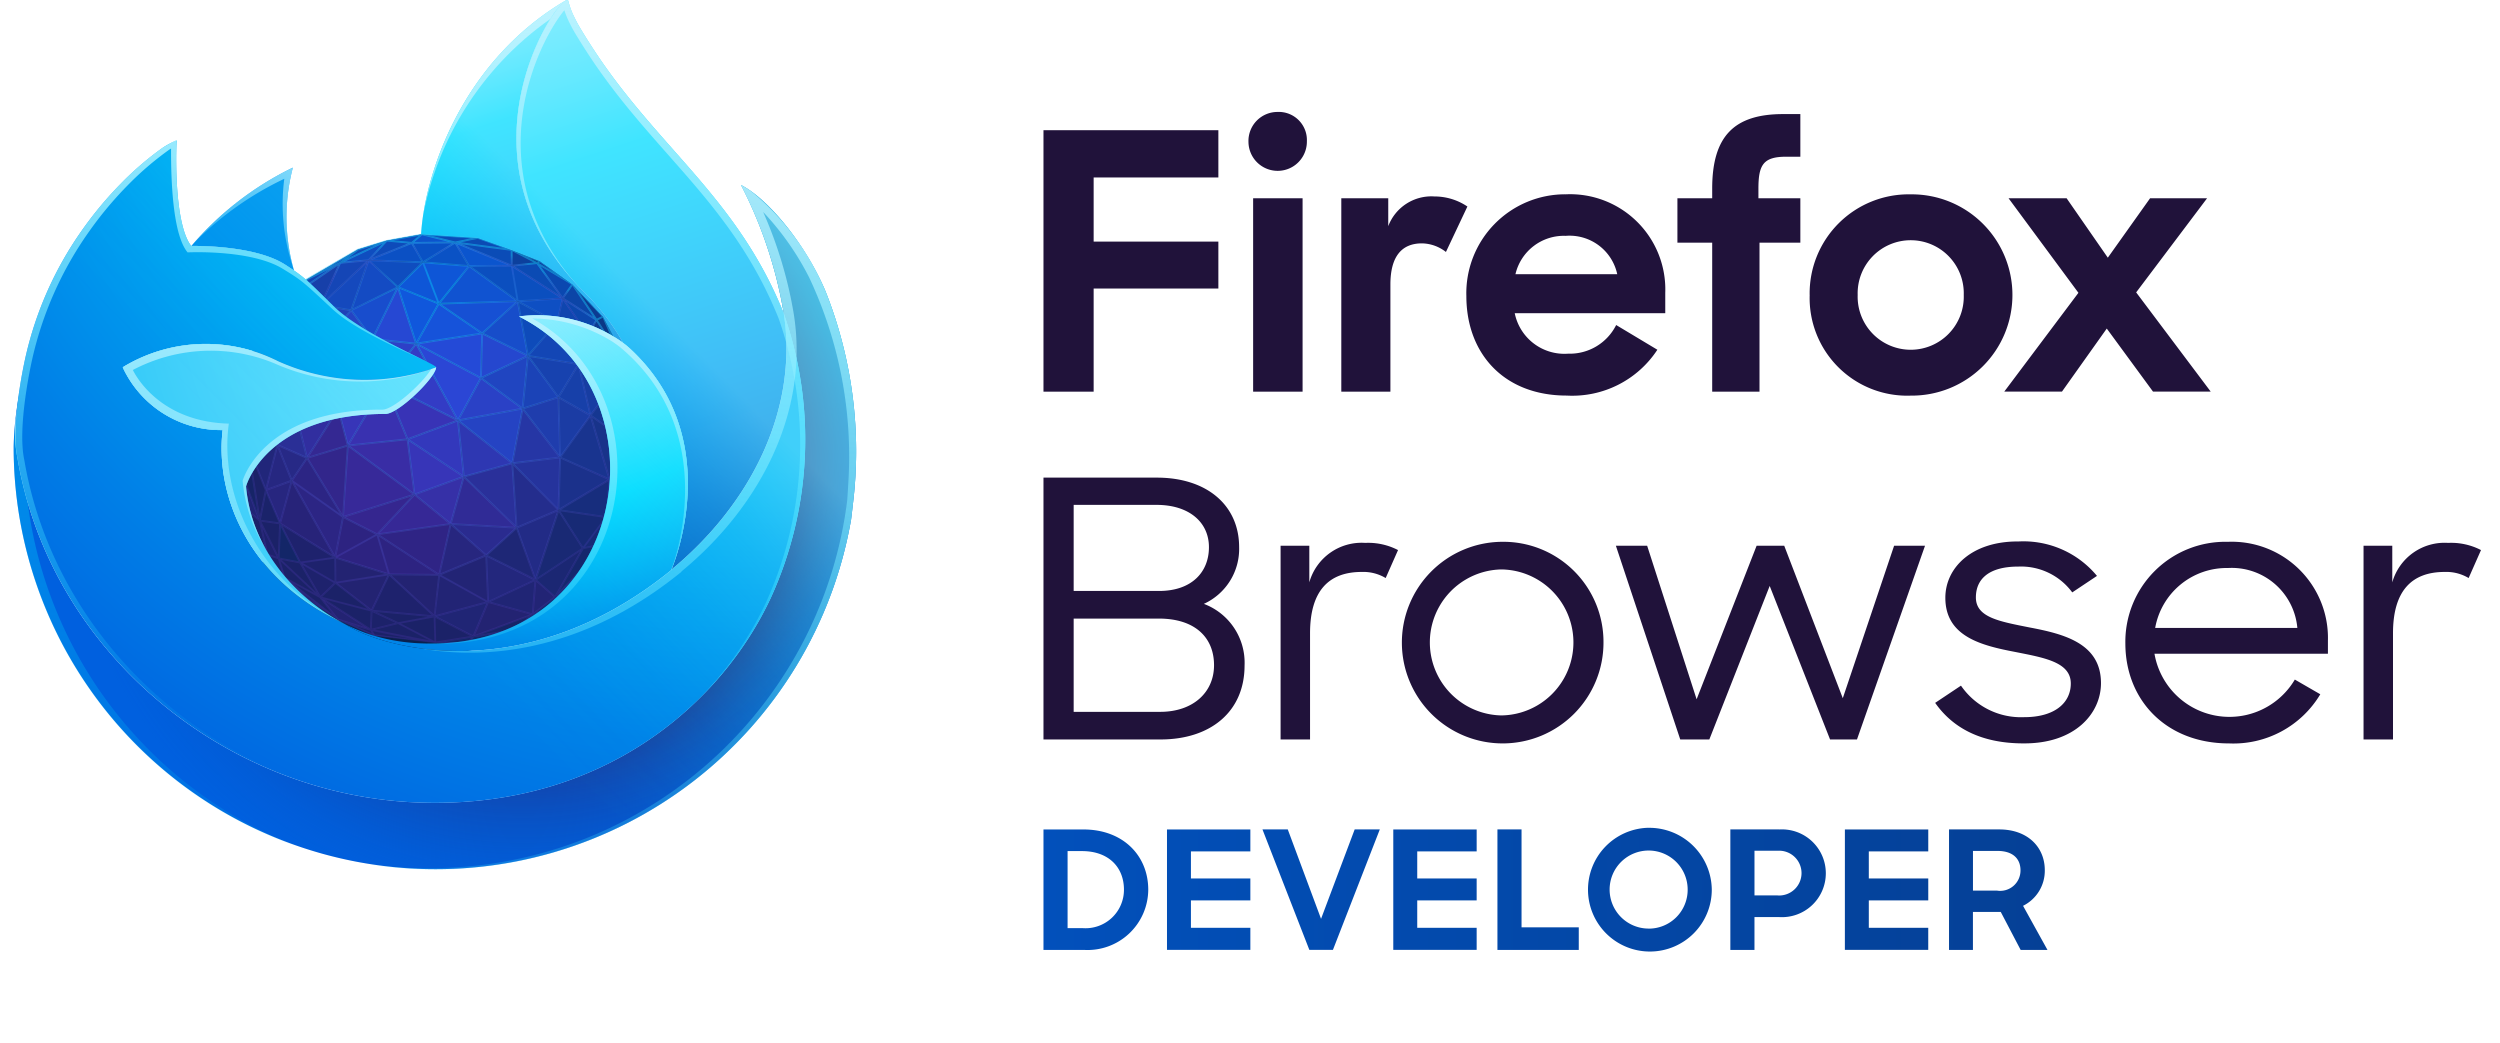 <svg xmlns="http://www.w3.org/2000/svg" xmlns:xlink="http://www.w3.org/1999/xlink" width="230" height="96" viewBox="0 0 230 96"><defs><linearGradient id="g" x1="50.627" y1="-5.344" x2="72.3" y2="59.884" gradientUnits="userSpaceOnUse"><stop offset="0" stop-color="#aaf2ff"/><stop offset=".035" stop-color="#9ef1ff"/><stop offset=".098" stop-color="#7eedff"/><stop offset=".183" stop-color="#4be6ff"/><stop offset=".284" stop-color="#04deff"/><stop offset=".29" stop-color="#0df"/><stop offset=".609" stop-color="#0090ed"/><stop offset=".894" stop-color="#0250bb"/></linearGradient><linearGradient id="h" x1="41.807" y1="-.073" x2="54.786" y2="38.989" gradientUnits="userSpaceOnUse"><stop offset="0" stop-color="#aaf2ff"/><stop offset=".035" stop-color="#9ef1ff"/><stop offset=".098" stop-color="#7eedff"/><stop offset=".183" stop-color="#4be6ff"/><stop offset=".284" stop-color="#04deff"/><stop offset=".29" stop-color="#0df"/><stop offset=".74" stop-color="#0090ed"/><stop offset="1" stop-color="#0250bb"/></linearGradient><linearGradient id="l" x1="70.018" y1="12.052" x2="15.251" y2="66.82" gradientUnits="userSpaceOnUse"><stop offset=".239" stop-color="#80ebff" stop-opacity=".5"/><stop offset=".261" stop-color="#76eaff" stop-opacity=".459"/><stop offset=".359" stop-color="#4ce5ff" stop-opacity=".295"/><stop offset=".455" stop-color="#2be2ff" stop-opacity=".167"/><stop offset=".546" stop-color="#13dfff" stop-opacity=".075"/><stop offset=".631" stop-color="#05deff" stop-opacity=".019"/><stop offset=".704" stop-color="#0df" stop-opacity="0"/></linearGradient><linearGradient id="m" x1="33.227" y1="30.821" x2="25.901" y2="60.844" gradientUnits="userSpaceOnUse"><stop offset="0" stop-color="#bff3ff" stop-opacity=".9"/><stop offset="1" stop-color="#80ebff" stop-opacity=".5"/></linearGradient><linearGradient id="a" x1="62.197" y1="-1.028" x2="57.663" y2="89.327" gradientUnits="userSpaceOnUse"><stop offset="0" stop-color="#bff3ff"/><stop offset="1" stop-color="#0df" stop-opacity="0"/></linearGradient><linearGradient id="n" x1="46.046" y1="-.785" x2="44.589" y2="28.247" gradientUnits="userSpaceOnUse"><stop offset="0" stop-color="#bff3ff"/><stop offset="1" stop-color="#aaf2ff" stop-opacity=".5"/></linearGradient><linearGradient id="o" x1="52.464" y1="28.364" x2="50.275" y2="71.987" xlink:href="#a"/><linearGradient id="p" x1="25.089" y1="27.476" x2="27.618" y2="67.676" gradientUnits="userSpaceOnUse"><stop offset="0" stop-color="#bff3ff" stop-opacity=".8"/><stop offset=".999" stop-color="#80ebff" stop-opacity=".2"/></linearGradient><linearGradient id="q" x1="29.095" y1="13.205" x2="19.986" y2="27.533" gradientUnits="userSpaceOnUse"><stop offset="0" stop-color="#bff3ff" stop-opacity=".8"/><stop offset="1" stop-color="#80ebff" stop-opacity=".2"/></linearGradient><linearGradient id="r" x1="15.405" y1="36.91" x2="12.602" y2="92.778" gradientUnits="userSpaceOnUse"><stop offset="0" stop-color="#0df" stop-opacity=".4"/><stop offset="1" stop-color="#0df" stop-opacity="0"/></linearGradient><linearGradient id="s" x1="20.088" y1="5.528" x2="20.604" y2="71.994" xlink:href="#a"/><linearGradient id="t" x1="58.622" y1="14.993" x2="54.037" y2="106.368" gradientUnits="userSpaceOnUse"><stop offset="0" stop-color="#bff3ff" stop-opacity=".8"/><stop offset="1" stop-color="#0df" stop-opacity="0"/></linearGradient><linearGradient id="u" x1="96" y1="81.852" x2="188.369" y2="81.852" gradientUnits="userSpaceOnUse"><stop offset="0" stop-color="#0250bb"/><stop offset=".123" stop-color="#024eb6"/><stop offset="1" stop-color="#054096"/></linearGradient><radialGradient id="b" cx="-8388.832" cy="-8483.623" fy="-8499.089" r="18.928" gradientTransform="translate(8429 8524)" gradientUnits="userSpaceOnUse"><stop offset="0" stop-color="#0df" stop-opacity=".4"/><stop offset="1" stop-color="#7542e5" stop-opacity=".15"/></radialGradient><radialGradient id="c" cx="-8389.119" cy="-8482.621" r="19.233" gradientTransform="translate(8429 8524)" gradientUnits="userSpaceOnUse"><stop offset=".915" stop-color="#7542e5" stop-opacity="0"/><stop offset=".929" stop-color="#6a51e7" stop-opacity=".037"/><stop offset=".953" stop-color="#4c78ee" stop-opacity=".139"/><stop offset=".984" stop-color="#1db7f9" stop-opacity=".302"/><stop offset="1" stop-color="#0df" stop-opacity=".4"/></radialGradient><radialGradient id="d" cx="-8351.514" cy="-8515.119" r="80.795" gradientTransform="translate(8429.193 8524)" gradientUnits="userSpaceOnUse"><stop offset="0" stop-color="#80ebff"/><stop offset=".082" stop-color="#4de5ff"/><stop offset=".161" stop-color="#23e1ff"/><stop offset=".222" stop-color="#09deff"/><stop offset=".259" stop-color="#0df"/><stop offset=".26" stop-color="#00dcff"/><stop offset=".38" stop-color="#00b3f5"/><stop offset=".473" stop-color="#0099ef"/><stop offset=".53" stop-color="#0090ed"/><stop offset=".86" stop-color="#0060df"/></radialGradient><radialGradient id="e" cx="-8381.038" cy="-8482.088" r="80.795" gradientTransform="translate(8429.193 8524)" gradientUnits="userSpaceOnUse"><stop offset=".3" stop-color="#321c64" stop-opacity=".8"/><stop offset=".371" stop-color="#212f83" stop-opacity=".511"/><stop offset=".475" stop-color="#0a47ac" stop-opacity=".141"/><stop offset=".53" stop-color="#0250bb" stop-opacity="0"/></radialGradient><radialGradient id="f" cx="-8360.303" cy="-8535.979" r="118.079" gradientTransform="translate(8429.193 8524)" gradientUnits="userSpaceOnUse"><stop offset="0" stop-color="#80ebff"/><stop offset=".008" stop-color="#76e7fe"/><stop offset=".035" stop-color="#57d9fb"/><stop offset=".067" stop-color="#3bcdf9"/><stop offset=".103" stop-color="#25c3f7"/><stop offset=".144" stop-color="#14bcf6"/><stop offset=".196" stop-color="#09b7f5"/><stop offset=".268" stop-color="#02b4f4"/><stop offset=".469" stop-color="#00b3f4"/><stop offset=".687" stop-color="#0080e7"/><stop offset=".844" stop-color="#0060df"/><stop offset=".995" stop-color="#592acb"/></radialGradient><radialGradient id="i" cx="-8382.057" cy="-8518.425" r="27.676" gradientTransform="translate(8429.193 8524)" gradientUnits="userSpaceOnUse"><stop offset="0" stop-color="#0df"/><stop offset=".156" stop-color="#00d6fd"/><stop offset=".382" stop-color="#00c3f9"/><stop offset=".648" stop-color="#00a4f2"/><stop offset=".792" stop-color="#0090ed"/></radialGradient><radialGradient id="j" cx="-8363.25" cy="-8503.86" r="80.684" gradientTransform="translate(8429.193 8524)" gradientUnits="userSpaceOnUse"><stop offset=".286" stop-color="#80ebff"/><stop offset="1" stop-color="#00b3f4"/></radialGradient><radialGradient id="k" cx="-8382.71" cy="-8508.175" r="73.718" gradientTransform="translate(8429.193 8524)" gradientUnits="userSpaceOnUse"><stop offset=".181" stop-color="#aaf2ff"/><stop offset=".427" stop-color="#0df"/><stop offset=".448" stop-color="#00d2fc"/><stop offset=".613" stop-color="#0080e7"/><stop offset=".689" stop-color="#0060df"/></radialGradient></defs><path fill="#09204d" d="M22.361 46.629l2.442 6.77 3.669 4.951 8.614 1.644 4.121.35 7.036-1.758 3.031-2.905-28.913-9.052z"/><path fill="#09204d" d="M58.818 36.642l-.863-2.862-2.466-4.654-2.821-2.974-2.995-2.139-2.6-1.02-3.12-1.11-5.137-.327-3.24.584-2.643.813-4.69 2.745-2.931 3.271-2.703 4.39-1.063 3.736-.199 5.669 1.014 3.865 2.236 4.4 1.576 2.125 2.181 2 2.723 1.842 3.358 1.461 5.619.659 2.935.082 4.342-1.223 3.882-2.131 2.497-2.131 1.937-2.31 2.738-5.36.604-3.667-.171-5.734z"/><path fill="#0e56d7" d="M38.91 24.132l-2.301 2.282 3.753 1.522 2.792-3.463-4.244-.341z"/><path fill="#1053d1" d="M40.362 27.936l7.266-.221-4.474-3.242-2.792 3.463z"/><path fill="#0b4fbf" d="M47.088 24.449l-3.934.024 4.474 3.242 4.137-.27-4.677-2.996z"/><path fill="#0b48b0" d="M51.765 27.445l-2.352-3.243 3.255 1.95-.903 1.293z"/><path fill="#0c45a7" d="M54.879 29.431l-3.114-1.986.903-1.293 2.211 3.279z"/><path fill="#0f46af" d="M51.765 27.445l-.521 2.222 2.848 1.139-2.327-3.361z"/><path fill="#0c47ad" d="M51.765 27.445l3.114 1.986-.787 1.375-2.327-3.361z"/><path fill="#0e4fc3" d="M47.628 27.715l4.137-.27-.521 2.222-3.616-1.952z"/><path fill="#174dca" d="M47.628 27.715l-3.269 2.96 4.207 2.06-.938-5.02z"/><path fill="#1650d4" d="M40.362 27.936l7.266-.221-3.269 2.96-3.997-2.739z"/><path fill="#1246b2" d="M51.244 29.667l1.978 3.838.87-2.699-2.848-1.139z"/><path fill="#133ea1" d="M53.222 33.505l.87-2.699 2.073 4.93-2.943-2.231z"/><path fill="#103d98" d="M54.092 30.806l3.159 2.314-1.086 2.616-2.073-4.93z"/><path fill="#0b3785" d="M54.879 29.431l.61-.305 1.762 3.994-2.372-3.689z"/><path fill="#0b3685" d="M57.251 33.12l.704.66-2.466-4.654 1.762 3.994z"/><path d="M57.251 33.12l-2.372-3.689-.787 1.375zm-4.583-6.968l2.211 3.279.61-.3z" fill="#0c3b91"/><path fill="#0b3279" d="M58.659 38.878l-.704-5.098.863 2.862-.17 2.236h.011z"/><path fill="#0f388d" d="M57.251 33.12l1.408 5.758-.704-5.098-.704-.66z"/><path fill="#0d3481" d="M56.165 35.736l2.494 3.142-1.408-5.758-1.086 2.616z"/><path fill="#0b2e71" d="M58.648 38.878l.17-2.236.171 5.734-.33-3.498h-.011z"/><path fill="#0e2f77" d="M58.241 43.41l.748-1.034-.33-3.498-.418 4.532z"/><path fill="#0e2969" d="M58.385 46.043l-.598.288 1.202-3.955-.604 3.667z"/><path fill="#0c2a69" d="M57.787 46.331l1.202-3.955-.748 1.034-.454 2.921z"/><path fill="#123180" d="M58.241 43.41l.418-4.532-1.281 1.511.863 3.021z"/><path fill="#112b70" d="M57.787 46.331l.454-2.921-2.471 4.153 2.017-1.232z"/><path fill="#12378c" d="M56.165 35.736l2.494 3.142-1.281 1.511-1.213-4.653z"/><path fill="#122e7b" d="M58.241 43.41l-.863-3.021-1.303 3.72 2.166-.699z"/><path fill="#11296c" d="M55.647 51.403l2.14-5.072-2.002 3.697-.138 1.375z"/><path fill="#142a72" d="M55.785 50.028l2.002-3.697-2.017 1.232.015 2.465z"/><path d="M57.787 46.331l-2.14 5.069 2.738-5.36zm-4.076 7.382l1.936-2.31.138-1.375zm-2.5 2.131l2.5-2.131-2.64 1.214z" fill="#112768"/><path fill="#1c226a" d="M36.637 57.328l-2.523.618.077-1.762 2.446 1.144z"/><path fill="#182b7a" d="M22.609 33.359l.696-.258-1.759 3.994 1.063-3.736z"/><path fill="#1f308d" d="M21.546 37.095l1.332-.248.427-3.746-1.759 3.994z"/><path fill="#1e2b7f" d="M21.626 41.892l-.08-4.797 1.332-.248-1.252 5.045z"/><path d="M51.244 29.667l-2.678 3.068 4.656.77zm-23.368-3.146l3.418-2.339-3.051 1.518z" fill="#1346b5"/><path fill="#1244ac" d="M28.243 25.698l4.69-2.745-1.639 1.229-3.051 1.516"/><path fill="#0e4ab6" d="M31.294 24.182l4.282-2.042-2.643.813-1.639 1.229z"/><path d="M47.628 27.715l.938 5.02 2.678-3.068zM33.9 23.944l3.99-1.6-2.316-.208z" fill="#0e4bba"/><path fill="#0a4ebc" d="M38.816 21.556l-3.24.584 2.316.208.924-.792z"/><path fill="#0c54cc" d="M41.88 22.309l-3.988.039.924-.792"/><path d="M49.413 24.2l-2.325.247 4.677 3zm-7.533-1.891l5.193.684-3.12-1.11z" fill="#0b4bb4"/><path fill="#0c3889" d="M49.413 24.202l-2.34-1.209 2.6 1.02-.26.189z"/><path d="M22.361 46.629l1.539 1.263-2.27-6zM43.55 58.562l1.35-3.178-4.919 1.321zm1.35-3.178l4.112 1.141.249-3.18z" fill="#202575"/><path fill="#1b2773" d="M51.071 54.927l-1.81-1.582 4.373-2.906-2.563 4.488z"/><path fill="#15276d" d="M53.634 50.439l-2.563 4.488 2.64-1.214 2.074-3.685-2.151.411z"/><path d="M49.673 24.013l-.26.189 3.255 1.95zm-2.585.436l2.325-.247-2.34-1.209z" fill="#0c409d"/><path d="M38.816 21.556l3.064.753 2.073-.426zm8.257 1.437l-5.193-.684 5.208 2.14z" fill="#0b4cb7"/><path fill="#0b55ce" d="M41.88 22.309l1.274 2.164 3.934-.024-5.208-2.14z"/><path fill="#0a52c5" d="M41.88 22.309l1.274 2.164-4.244-.341 2.97-1.823z"/><path fill="#0951c4" d="M37.892 22.348l1.018 1.784 2.97-1.823-3.988.039z"/><path fill="#0b50c4" d="M33.902 23.944l3.99-1.596 1.018 1.784-5.008-.188z"/><path d="M31.294 24.182l2.608-.238 1.674-1.8zm2.608-.238l2.707 2.47 2.3-2.282z" fill="#0f4dbf"/><path fill="#1546b6" d="M33.902 23.944l-4.407 4.133 1.799-3.895 2.608-.238z"/><path fill="#1549bd" d="M29.495 28.077l2.812.467 1.595-4.6-4.407 4.133z"/><path fill="#144bc3" d="M32.307 28.544l1.595-4.6 2.707 2.47-4.302 2.13z"/><path fill="#173794" d="M25.312 28.969l.171 1.662 2.393-4.11-2.564 2.448z"/><path fill="#192f84" d="M23.305 33.101l2.007-4.132.171 1.662-2.178 2.47z"/><path fill="#1a389b" d="M25.483 30.631l2.393-4.11 1.619 1.556-4.012 2.554z"/><path fill="#1d3089" d="M25.338 34.195l.145-3.564-2.178 2.47 2.033 1.094z"/><path fill="#1e389f" d="M25.338 34.195l.145-3.564 2.827 2.295-2.972 1.269z"/><path fill="#1c40af" d="M28.31 32.926l1.185-4.849-4.012 2.554 2.827 2.295z"/><path fill="#1e41b7" d="M28.31 32.926l1.185-4.849 2.812.467-3.997 4.382z"/><path fill="#192c7d" d="M22.878 36.847l.427-3.746 2.033 1.094-2.46 2.652z"/><path d="M43.55 58.562l3.781-.587 1.681-1.45zm-22.2-15.8l.279-.872-.08-4.8zm1.531-5.917l-1.252 5.045 2.27 6-1.111-6.95z" fill="#162467"/><path fill="#1a236a" d="M23.896 47.892l1.873.263-1.312-3.062-.561 2.799z"/><path d="M51.071 54.927l-2.059 1.6-1.681 1.45 3.882-2.131zm-11.017 4.189l2.935.082 4.342-1.223-3.781.587zm-14.41-7.742l1.968.378-1.843-3.6z" fill="#132668"/><path d="M34.191 56.184l-3.333-2.566-1.385 1.333 4.641 2.995zm-11.83-9.555l2.236 4.4-.7-3.137zm-1.014-3.865l1.014 3.865-.735-4.737zm18.634 13.941l-5.79-.521 2.446 1.144-2.523.618L31.077 57l3.358 1.461 5.619.659 3.5-.554zm-14.212-8.55l-1.869-.263 1.748 3.482zm-2.981-7.215l1.112 6.952.561-2.8zm4.824 10.812l-1.968-.378-1.044-.345 1.576 2.125 2.181 2L31.077 57l-1.6-2.045z" fill="#1b2268"/><path fill="#212a81" d="M22.878 36.847l2.643 4.089-.183-6.741-2.46 2.652z"/><path fill="#21267a" d="M22.788 40.94l1.669 4.153 1.064-4.157-2.733.004z"/><path fill="#262781" d="M24.457 45.093l1.064-4.157 1.321 3.285-2.385.872z"/><path fill="#272379" d="M25.769 48.155l5.068 3.141-3.995-7.075-1.073 3.934z"/><path d="M24.6 51.029l1.047.345-1.747-3.482zm11.194 1.807l-1.6 3.348 5.79.521zm-10.025-4.681l1.843 3.6 1.861 3.2 1.385-1.333-.021-2.322z" fill="#1e226d"/><path d="M49.261 53.345l-.249 3.18 2.059-1.6zm-8.861-.457l-.421 3.817 4.921-1.321-.175-4.291z" fill="#222475"/><path d="M22.788 40.94h2.733l-2.643-4.089zm21.937 10.153l.175 4.291 4.361-2.039z" fill="#23277d"/><path fill="#1e2776" d="M44.725 51.093l2.807-2.542 1.729 4.794-4.536-2.252z"/><path fill="#222b86" d="M49.261 53.345l2.122-6.427-3.851 1.633 1.729 4.794z"/><path fill="#192974" d="M53.634 50.439l-4.373 2.906 2.122-6.427 2.251 3.521z"/><path fill="#172a75" d="M55.77 47.563l-4.387-.645 2.251 3.521 2.151-.411-.015-2.465z"/><path fill="#172d7d" d="M56.075 44.109l-4.692 2.809 4.387.645 2.471-4.154-2.166.7z"/><path d="M23.305 33.1l2.007-4.132-2.7 4.39zm31.02 5.115l1.75 5.893 1.3-3.72z" fill="#18338a"/><path fill="#153791" d="M57.378 40.389l-1.213-4.653-1.84 2.48 3.053 2.173z"/><path fill="#1b318b" d="M51.383 46.918l4.692-2.809-4.547-2.024-.145 4.833z"/><path fill="#242d8d" d="M51.383 46.918l-4.252-4.296.401 5.929 3.851-1.633z"/><path fill="#2a2b8f" d="M44.725 51.093l-3.265-2.891 6.072.349-2.807 2.542z"/><path d="M25.769 48.155l1.073-3.934-2.385.872zm15.691.045l-1.06 4.688 4.323-1.795z" fill="#27267f"/><path fill="#2d2381" d="M34.702 49.161l-3.142-1.598-.723 3.733 4.954 1.54 4.611.052-5.7-3.727z"/><path fill="#2f2485" d="M40.402 52.888l1.058-4.686-6.758.959 5.7 3.727z"/><path fill="#233196" d="M25.521 40.936l1.355-4.328-1.538-2.413.183 6.741z"/><path fill="#293cb7" d="M28.31 32.926l5.95-1.734-3.143 6.421-2.807-4.687z"/><path fill="#25339c" d="M51.383 46.918l-4.252-4.296 4.397-.537-.145 4.833z"/><path fill="#19348f" d="M56.075 44.109l-1.75-5.893-2.797 3.869 4.547 2.024z"/><path fill="#2a309a" d="M47.532 48.551l-4.863-4.702 4.462-1.227.401 5.929z"/><path fill="#302b96" d="M41.46 48.202l6.072.349-4.863-4.702-1.209 4.353z"/><path fill="#3630a7" d="M41.46 48.202l-3.325-2.708 4.534-1.645-1.209 4.353z"/><path d="M27.876 26.521l.367-.823-2.931 3.271zm25.346 6.984l1.1 4.711 1.84-2.48z" fill="#173da2"/><path fill="#2a36a8" d="M28.31 32.926l2.807 4.687-4.241-1.005 1.434-3.682z"/><path fill="#312e9f" d="M26.876 36.608l4.241 1.005-2.868 4.517-1.373-5.522z"/><path fill="#184dcd" d="M34.26 31.192l2.349-4.778-4.302 2.13 1.953 2.648z"/><path fill="#272986" d="M25.521 40.936l2.728 1.194-1.407 2.091-1.321-3.285z"/><path fill="#2c2584" d="M28.249 42.13l-1.407 2.091 3.995 7.075.723-3.733-3.311-5.433z"/><path fill="#32268b" d="M31.56 47.563l.442-6.573-3.753 1.14 3.311 5.433z"/><path fill="#372999" d="M31.56 47.563l6.575-2.069-6.133-4.504-.442 6.573z"/><path fill="#392da5" d="M38.135 45.494l-.641-5.082-5.492.578 6.133 4.504z"/><path fill="#3338bc" d="M37.494 40.412l4.638-1.734.537 5.171-5.175-3.437z"/><path fill="#362896" d="M34.702 49.161l6.758-.959-3.325-2.708-3.433 3.667z"/><path fill="#35268f" d="M34.702 49.161l-3.142-1.598 6.575-2.069-3.433 3.667z"/><path fill="#2648d3" d="M34.26 31.192l4.027.426-1.678-5.204-2.349 4.778z"/><path fill="#1057dc" d="M40.362 27.936l-3.753-1.522 1.678 5.204 2.075-3.682z"/><path fill="#1653da" d="M40.362 27.936l3.997 2.739-6.072.943 2.075-3.682z"/><path fill="#2b46d5" d="M38.287 31.618l5.956 3.159-2.111 3.901-3.845-7.06z"/><path fill="#244ad7" d="M44.243 34.777l.116-4.102-6.072.943 5.956 3.159z"/><path fill="#2547cf" d="M44.243 34.777l.116-4.102 4.207 2.06-4.323 2.042z"/><path fill="#333cc5" d="M38.287 31.618l3.845 7.06-6.743-3.378 2.898-3.682z"/><path fill="#3833b6" d="M37.494 40.412l4.638-1.734-6.743-3.378 2.105 5.112z"/><path fill="#2a41c6" d="M42.132 38.678l5.947-1.087-3.836-2.814-2.111 3.901z"/><path fill="#2045c1" d="M48.566 32.735l-.487 4.856-3.836-2.814 4.323-2.042z"/><path fill="#1b43b7" d="M48.566 32.735l2.807 3.813-3.294 1.043.487-4.856z"/><path fill="#1742af" d="M53.222 33.505l-4.656-.77 2.807 3.813 1.849-3.043z"/><path d="M29.5 28.077l1.8-3.9-3.418 2.339zm23.727 5.428l-1.849 3.043 2.952 1.668z" fill="#1740a9"/><path fill="#1b3ca4" d="M51.528 42.085l2.797-3.869-2.952-1.668.155 5.537z"/><path fill="#1f3dad" d="M51.528 42.085l-.155-5.537-3.294 1.043 3.449 4.494z"/><path d="M28.31 32.926l5.95-1.734-1.953-2.648zm13.822 5.752l5 3.944.948-5.031z" fill="#2543c3"/><path fill="#2e37b2" d="M42.669 43.849l4.462-1.227-4.999-3.944.537 5.171z"/><path fill="#2d40c7" d="M34.26 31.192l1.129 4.108 2.898-3.682-4.027-.426z"/><path fill="#3537b8" d="M34.26 31.192l-3.143 6.421 4.272-2.313-1.129-4.108z"/><path fill="#3931b0" d="M35.389 35.3l-3.387 5.69 5.492-.578-2.105-5.112z"/><path d="M37.494 40.412l.641 5.082 4.534-1.645zM32 40.99l3.387-5.69-4.272 2.313z" fill="#3735b8"/><path fill="#342892" d="M28.249 42.13l2.868-4.517.885 3.377-3.753 1.14z"/><path d="M31.077 57l3.037.95-4.641-2.995zm-.219-3.378l3.333 2.566 1.6-3.348-4.954-1.54zm9.123 3.087l.421-3.817-4.611-.052zm4.919-1.325l-1.35 3.178 5.462-2.037z" fill="#232372"/><path fill="#2a2f96" d="M25.521 40.936l1.355-4.328 1.373 5.522-2.728-1.194z"/><path d="M26.876 36.608l1.434-3.682-2.971 1.274zm21.2.983l-.948 5.031 4.4-.537z" fill="#2636a5"/><path d="M59.074 42.381v-.008l-.174-5.734v-.02l-.862-2.861v-.006l-2.466-4.654-2.842-3.004h-.006l-2.994-2.137h-.012l-2.6-1.02H47.1l-3.12-1.11h-.021l-5.137-.327H38.8l-3.24.585h-.012l-2.641.812h-.017l-4.69 2.728-2.93 3.269-2.7 4.389v.011l-1.064 3.736v.014l-.2 5.669v.027l1.013 3.862v.013l2.235 4.4v.007L26.1 53.2v.005l2.18 2h.006l2.723 1.842h.006l3.358 1.46h.021l5.619.659h.008l2.934.082h.023l4.342-1.224h.015l3.88-2.13.007-.005h.005l2.5-2.13 1.936-2.311.007-.01 2.738-5.36v-.021l.6-3.665v-.009zM28.407 55.087l-.565-.518 1.27.995zm8.242 2.153l-1.985-.928 4.7.423zm.723-16.9l-5.21.548 3.213-5.4zm-1.818-4.863l6.366 3.189-4.379 1.634zm1.866 5.028l.606 4.8-5.8-4.257zm.53 4.958l-6.3 1.982.423-6.3zm-.35-4.878l4.881 3.241-4.276 1.552zm.078-.152l4.38-1.638.507 4.884zm6.729-5.641l4.059-1.916-.458 4.559zm3.462 2.751l-5.58 1.02 1.982-3.663zm-5.739.957l-3.63-6.675 5.631 2.986zm-.2-.019l-6.408-3.21 2.754-3.5zm-9.895 2.292l-.817-3.118 3.943-2.134zm-.54 6.518l-3.116-5.111 3.53-1.073zm6.359-1.619l-3.168 3.384-2.9-1.474zm4.691-1.687l-1.13 4.07-3.115-2.532zm-.306-5.116l4.71 3.715-4.2 1.157zm.094-.142l5.641-1.03-.9 4.771zm5.845-1.255l.452-4.509 2.606 3.54zm3.115-.81l.144 5.163-3.216-4.189zm-6.959-2.021l.108-3.832 3.931 1.925zm-.17 0l-5.61-2.976 5.719-.888zm-8.736.477l-1.051-3.826 3.751.4zm-.137.143l-3.981 2.151 2.928-5.981zM31.9 40.933l-3.455 1.05 2.641-4.161zm-.625 6.323L26.959 44.2l1.287-1.911zm.348.434l2.9 1.474-3.566 1.97zm6.521-2.08l3.114 2.536-6.328.9zm4.57-1.6l4.6 4.444-5.739-.329zm.122-.118l4.218-1.16.379 5.606zm5.292-6.1l3.243 4.225-4.134.5zm3.335-1.1l2.737 1.551-2.6 3.589zm.029-.178l1.7-2.791 1.008 4.324zm-.125-.122l-2.608-3.542 4.327.715zM44.51 30.65l3.063-2.773.879 4.705zm-6.062.854l1.944-3.449 3.744 2.566zm-4.058-.384l2.2-4.48 1.574 4.88zm-3.28 6.315l-2.67-4.458 5.659-1.65zm-2.826 4.483l-1.292-5.195 3.99.945zm-1.423 2.122l-1.184-2.94 2.445 1.07zm4.605 3.56l-.666 3.453-3.7-6.544zm3.185 1.685l1.013 3.422-4.612-1.434zm6.7-.983l-1.005 4.448-5.409-3.538zm5.974.321l-2.6 2.355L41.7 48.3zm-.094-5.781l4 4.046-3.627 1.538zm.082-.158l4.127-.5-.14 4.534zm6.98-4.279l1.648 5.551-4.284-1.906zm-.935-4.692l2.689 2.039-1.681 2.266zm-4.628-1.037l2.5-2.859 1.843 3.576zm-.113-.129l-.873-4.673 3.366 1.817zm-4.265-1.98l-3.728-2.554 6.776-.206zm-6.043.84l-1.563-4.846 3.495 1.417zm-4.064-.378l-1.809-2.454 3.987-1.975zm-.125.116l-5.544 1.616 3.724-4.083zm-3.179 6.339l-3.95-.936 1.336-3.429zm-2.816 4.5l-2.5-1.095 1.243-3.967zm-1.394 2.187l-2.151.787.959-3.75zm3.869 6.878l-4.732-2.933 1-3.674zm4.819 1.76l-4.477.71-.019-2.108zm-.57-3.451l5.264 3.442-4.259-.048zm6.663-1l3.055 2.706-4.046 1.68zm5.988.342l1.615 4.476-4.236-2.1zm.144-.1l3.6-1.528-1.986 6.015zm3.97-6.384l4.283 1.906-4.419 2.646zm2.867-3.786l2.8 1.993-1.2 3.413zm-.031-.231l1.683-2.268 1.109 4.256zm-1.124-4.724l.774-2.425 1.861 4.428zm-.117-.189l-1.786-3.456 2.564 1.025zm-5.277-5.5l3.729-.244-.47 2zm-7.383.065l2.625-3.257 4.208 3.049zm-.155-.078l-1.352-3.541 3.95.318zm-.176.016l-3.453-1.4 2.117-2.1zm-7.758.593l1.485-4.284 2.521 2.3zm-3.983 4.247l1.087-4.451 2.581.429zm-1.614 3.8l-1.394-2.189 2.694-1.15zm-.074.2l-1.192 3.8-.16-5.926zm-1.373 4.4l-.972 3.8-1.525-3.8zm-2.536-.166l.081-3.729 2.409 3.726zm3.842 3.5l-.971 3.537-1.18-2.757zm3.876 6.888l-2.933.415-1.676-3.272zm.16.148l.019 2.078-2.9-1.669zm4.891 1.552l-1.489 3.102-3.094-2.382zm.174.031l3.918 3.618-5.421-.488zm.192-.053l4.3.049-.392 3.557zm8.635-1.7l.164 4.018L40.6 52.9zm.171.015l4.25 2.11-4.086 1.91zm6.592-4.118l2.11 3.3-4.1 2.724zm.147-.086l4.062.6-1.983 2.65zm.075-.16l4.346-2.6-.283 3.2zm5.74-6.2l.767 2.685-1.925.622zm-1.026-4.58l2.2 2.772-1.13 1.334zm-2.06-5.049l2.859 2.094-.983 2.367zm-2.946-1.439l.461-1.965 2.058 2.972zM47.7 27.626l-.5-3 4.3 2.754zm-.189-.1l-4.1-2.969 3.6-.023zm-8.335-3.458l2.675-1.642L43 24.376zM36.607 26.3l-2.477-2.26 4.581.172zm-4.357 2.149l-2.572-.428 4.031-3.78zm-3.99 4.327l-2.632-2.137 3.735-2.378zm-.112.128l-2.719 1.16.132-3.261zm-2.72 7.732l-2.443-3.779 2.274-2.452zM24.369 45.1l-.463 2.312-.915-5.741zm.118.276l1.145 2.673L24 47.821zm2.97 6.259l-1.726-.335.11-2.822zm3.261 2l-1.226 1.179-1.647-2.831zm.146.094L33.809 56l-4.169-1.09zm9.608-.706l4.2 2.332-4.6 1.235zm8.693.459l-.23 2.933-3.791-1.053zm4.218-2.775L51.049 54.8 49.4 53.354zm2.3-2.89l.012 2.14-1.867.357zm.468-3.645l1.9-.614-2.164 3.642zm1.317-3.764l1.078-1.271-.346 3.813zm-1.209-4.686l.968-2.331 1.254 5.129zm-2.059-4.94l.68-1.187 2.049 3.186zm-.118-.135l-2.012-2.9 2.692 1.716zm-6.749-6.139l2.036-.217 2.06 2.841zm-4.135-.12l-1.121-1.905 4.584 1.884zm-4.262-.374l-.9-1.582 3.538-.036zm-.18.027l-4.456-.167 3.551-1.419zm-9 3.676l1.6-3.455 2.314-.211zm-.287.216l-1.458-1.4 3.078-2.106zm-.109.13l-3.627 2.309 2.167-3.715zm-4.1 5.993l-1.82-.979 1.95-2.211zm-.057.161L22.991 36.6l.384-3.365zM22.7 40.9l-.935.764 1.007-4.055zm.023.2l.954 5.986-1.955-5.166zm2.954 7.129l-.109 2.813L24.044 48zm1.877 3.6L29.11 54.5l-3.194-2.984zm6.546 4.42l-.067 1.545-4.072-2.627zm.167.066l2.114.988-2.18.533zm5.629.492l.066 2.167-3.071-1.607zm4.855-1.3l-1.246 2.933-3.294-1.713zm.2-.026l3.789 1.052-5.032 1.877zm4.384-1.965l1.605 1.4-1.829 1.424zm4.356-3.005l1.85-.354-4.056 4.216zm2.179-.818l-.013-2.087 1.707-1.043zm.15-2.385l2.07-3.478-.381 2.449zm2.642-7.52l.242 2.56-.548.757zM57.4 33.377l.473.444.474 3.43zM55 29.465l.445-.224 1.288 2.919zm-3.117-2.044l.782-1.119 1.914 2.839zm-.122-.122l-2.038-2.812 2.822 1.691zm-4.591-2.944l-.013-1.222 1.964 1.014zm-.17-.033l-4.489-1.844 4.476.589zm-8.879-2.061l.715-.613 2.369.583zm-3.9 1.464l1.389-1.5 1.922.173zm-.359.138l-2.1.191 3.455-1.646zm-5.786 2.418l.232-.521 1.931-.959zm-2.535 4.082L25.4 29l2.1-2zm-.146.24l-1.742 1.975 1.605-3.3zM22.8 36.775l-1.112.207 1.469-3.335zm-.037.18L21.7 41.24l-.068-4.075zm.937 10.669l-1.264-1.04-.606-3.9zm1.772 3.6l-.807-.265-.54-2.419zm3.451 3.328L26.245 53.1l-.431-1.448zm.49.46l1.161 1.48-3.55-2.781zm.434.279l3.693 2.383-2.417-.756zm6.775 2.122l2.87 1.5-4.989-.983zm3.445-.571l3.212 1.671-3.147.5zm8.528-.078l-1.3 1.126-2.935.455zm2.41-1.686l.109.7-1.686.521zm4.375-4.516l-1.73 3.086-2.207 1.015zm.484-.514l1.161-2.145-1.241 2.943zm2.454-6.61l.438-.606-.7 2.318zm.422-4.572l-.006-.045.044-.574.044 1.487zm-.117-.845l-.438-3.178.543 1.8zm-1.3-4.956l-.8-1.815 1.12 2.115zm-2.414-3.748l-1.6-2.371 2.04 2.15zM49.567 24.2l.107-.077L50.9 25zm-.162-.093l-.831-.429.924.363zm-7.016-1.817l1.558-.32 2.344.834zm-.508-.068L39.76 21.7l3.556.226zm-4.018.039l-1.654-.149 2.315-.418zm-5.837 1.478l.946-.709 1.526-.47zm-.777.37l-.821.408 1.262-.738zm-3.444 2.362l-.974.93 1.113-1.242zm-4.562 6.563l-.433.16 1.683-2.733zm-.564.389l.467-.173-1.181 2.683zm-1.163 6.963l.024 1.493-.086.272zm.081 1.875l.426 2.745-.587-2.24zm2.223 5.678l.547 2.45-1.747-3.437zm1.755 3.5l.38 1.278-1.131-1.525zm8.484 6.577l.158.253-1.66-.722zm.426.36l-.2-.31 3.611.711zm8.846.3l-.38.43-1.982-.055zm.263-.041l2.363-.367-2.714.764zm5.46-2.041l1.386-.428L48 57.513zm2.22-.919l-.109-.7 2.025-.931zm4.386-5.258l-.095.945-1.332 1.589zm2.193-4.03l.342-.165-1.567 3.078zm.455-.408l-.384.186.772-2.54z" fill="url(#b)"/><path d="M59.074 42.381v-.008l-.174-5.734v-.02l-.862-2.861v-.006l-2.466-4.654-2.842-3.004h-.006l-2.994-2.137h-.012l-2.6-1.02H47.1l-3.12-1.11h-.021l-5.137-.327H38.8l-3.24.585h-.012l-2.641.812h-.017l-4.69 2.728-2.93 3.269-2.7 4.389v.011l-1.064 3.736v.014l-.2 5.669v.027l1.013 3.862v.013l2.235 4.4v.007L26.1 53.2v.005l2.18 2h.006l2.723 1.842h.006l3.358 1.46h.021l5.619.659h.008l2.934.082h.023l4.342-1.224h.015l3.88-2.13.007-.005h.005l2.5-2.13 1.936-2.311.007-.01 2.738-5.36v-.021l.6-3.665v-.009zM28.407 55.087l-.565-.518 1.27.995zm8.242 2.153l-1.985-.928 4.7.423zm.723-16.9l-5.21.548 3.213-5.4zm-1.818-4.863l6.366 3.189-4.379 1.634zm1.866 5.028l.606 4.8-5.8-4.257zm.53 4.958l-6.3 1.982.423-6.3zm-.35-4.878l4.881 3.241-4.276 1.552zm.078-.152l4.38-1.638.507 4.884zm6.729-5.641l4.059-1.916-.458 4.559zm3.462 2.751l-5.58 1.02 1.982-3.663zm-5.739.957l-3.63-6.675 5.631 2.986zm-.2-.019l-6.408-3.21 2.754-3.5zm-9.895 2.292l-.817-3.118 3.943-2.134zm-.54 6.518l-3.116-5.111 3.53-1.073zm6.359-1.619l-3.168 3.384-2.9-1.474zm4.691-1.687l-1.13 4.07-3.115-2.532zm-.306-5.116l4.71 3.715-4.2 1.157zm.094-.142l5.641-1.03-.9 4.771zm5.845-1.255l.452-4.509 2.606 3.54zm3.115-.81l.144 5.163-3.216-4.189zm-6.959-2.021l.108-3.832 3.931 1.925zm-.17 0l-5.61-2.976 5.719-.888zm-8.736.477l-1.051-3.826 3.751.4zm-.137.143l-3.981 2.151 2.928-5.981zM31.9 40.933l-3.455 1.05 2.641-4.161zm-.625 6.323L26.959 44.2l1.287-1.911zm.348.434l2.9 1.474-3.566 1.97zm6.521-2.08l3.114 2.536-6.328.9zm4.57-1.6l4.6 4.444-5.739-.329zm.122-.118l4.218-1.16.379 5.606zm5.292-6.1l3.243 4.225-4.134.5zm3.335-1.1l2.737 1.551-2.6 3.589zm.029-.178l1.7-2.791 1.008 4.324zm-.125-.122l-2.608-3.542 4.327.715zM44.51 30.65l3.063-2.773.879 4.705zm-6.062.854l1.944-3.449 3.744 2.566zm-4.058-.384l2.2-4.48 1.574 4.88zm-3.28 6.315l-2.67-4.458 5.659-1.65zm-2.826 4.483l-1.292-5.195 3.99.945zm-1.423 2.122l-1.184-2.94 2.445 1.07zm4.605 3.56l-.666 3.453-3.7-6.544zm3.185 1.685l1.013 3.422-4.612-1.434zm6.7-.983l-1.005 4.448-5.409-3.538zm5.974.321l-2.6 2.355L41.7 48.3zm-.094-5.781l4 4.046-3.627 1.538zm.082-.158l4.127-.5-.14 4.534zm6.98-4.279l1.648 5.551-4.284-1.906zm-.935-4.692l2.689 2.039-1.681 2.266zm-4.628-1.037l2.5-2.859 1.843 3.576zm-.113-.129l-.873-4.673 3.366 1.817zm-4.265-1.98l-3.728-2.554 6.776-.206zm-6.043.84l-1.563-4.846 3.495 1.417zm-4.064-.378l-1.809-2.454 3.987-1.975zm-.125.116l-5.544 1.616 3.724-4.083zm-3.179 6.339l-3.95-.936 1.336-3.429zm-2.816 4.5l-2.5-1.095 1.243-3.967zm-1.394 2.187l-2.151.787.959-3.75zm3.869 6.878l-4.732-2.933 1-3.674zm4.819 1.76l-4.477.71-.019-2.108zm-.57-3.451l5.264 3.442-4.259-.048zm6.663-1l3.055 2.706-4.046 1.68zm5.988.342l1.615 4.476-4.236-2.1zm.144-.1l3.6-1.528-1.986 6.015zm3.97-6.384l4.283 1.906-4.419 2.646zm2.867-3.786l2.8 1.993-1.2 3.413zm-.031-.231l1.683-2.268 1.109 4.256zm-1.124-4.724l.774-2.425 1.861 4.428zm-.117-.189l-1.786-3.456 2.564 1.025zm-5.277-5.5l3.729-.244-.47 2zm-7.383.065l2.625-3.257 4.208 3.049zm-.155-.078l-1.352-3.541 3.95.318zm-.176.016l-3.453-1.4 2.117-2.1zm-7.758.593l1.485-4.284 2.521 2.3zm-3.983 4.247l1.087-4.451 2.581.429zm-1.614 3.8l-1.394-2.189 2.694-1.15zm-.074.2l-1.192 3.8-.16-5.926zm-1.373 4.4l-.972 3.8-1.525-3.8zm-2.536-.166l.081-3.729 2.409 3.726zm3.842 3.5l-.971 3.537-1.18-2.757zm3.876 6.888l-2.933.415-1.676-3.272zm.16.148l.019 2.078-2.9-1.669zm4.891 1.552l-1.489 3.102-3.094-2.382zm.174.031l3.918 3.618-5.421-.488zm.192-.053l4.3.049-.392 3.557zm8.635-1.7l.164 4.018L40.6 52.9zm.171.015l4.25 2.11-4.086 1.91zm6.592-4.118l2.11 3.3-4.1 2.724zm.147-.086l4.062.6-1.983 2.65zm.075-.16l4.346-2.6-.283 3.2zm5.74-6.2l.767 2.685-1.925.622zm-1.026-4.58l2.2 2.772-1.13 1.334zm-2.06-5.049l2.859 2.094-.983 2.367zm-2.946-1.439l.461-1.965 2.058 2.972zM47.7 27.626l-.5-3 4.3 2.754zm-.189-.1l-4.1-2.969 3.6-.023zm-8.335-3.458l2.675-1.642L43 24.376zM36.607 26.3l-2.477-2.26 4.581.172zm-4.357 2.149l-2.572-.428 4.031-3.78zm-3.99 4.327l-2.632-2.137 3.735-2.378zm-.112.128l-2.719 1.16.132-3.261zm-2.72 7.732l-2.443-3.779 2.274-2.452zM24.369 45.1l-.463 2.312-.915-5.741zm.118.276l1.145 2.673L24 47.821zm2.97 6.259l-1.726-.335.11-2.822zm3.261 2l-1.226 1.179-1.647-2.831zm.146.094L33.809 56l-4.169-1.09zm9.608-.706l4.2 2.332-4.6 1.235zm8.693.459l-.23 2.933-3.791-1.053zm4.218-2.775L51.049 54.8 49.4 53.354zm2.3-2.89l.012 2.14-1.867.357zm.468-3.645l1.9-.614-2.164 3.642zm1.317-3.764l1.078-1.271-.346 3.813zm-1.209-4.686l.968-2.331 1.254 5.129zm-2.059-4.94l.68-1.187 2.049 3.186zm-.118-.135l-2.012-2.9 2.692 1.716zm-6.749-6.139l2.036-.217 2.06 2.841zm-4.135-.12l-1.121-1.905 4.584 1.884zm-4.262-.374l-.9-1.582 3.538-.036zm-.18.027l-4.456-.167 3.551-1.419zm-9 3.676l1.6-3.455 2.314-.211zm-.287.216l-1.458-1.4 3.078-2.106zm-.109.13l-3.627 2.309 2.167-3.715zm-4.1 5.993l-1.82-.979 1.95-2.211zm-.057.161L22.991 36.6l.384-3.365zM22.7 40.9l-.935.764 1.007-4.055zm.023.2l.954 5.986-1.955-5.166zm2.954 7.129l-.109 2.813L24.044 48zm1.877 3.6L29.11 54.5l-3.194-2.984zm6.546 4.42l-.067 1.545-4.072-2.627zm.167.066l2.114.988-2.18.533zm5.629.492l.066 2.167-3.071-1.607zm4.855-1.3l-1.246 2.933-3.294-1.713zm.2-.026l3.789 1.052-5.032 1.877zm4.384-1.965l1.605 1.4-1.829 1.424zm4.356-3.005l1.85-.354-4.056 4.216zm2.179-.818l-.013-2.087 1.707-1.043zm.15-2.385l2.07-3.478-.381 2.449zm2.642-7.52l.242 2.56-.548.757zM57.4 33.377l.473.444.474 3.43zM55 29.465l.445-.224 1.288 2.919zm-3.117-2.044l.782-1.119 1.914 2.839zm-.122-.122l-2.038-2.812 2.822 1.691zm-4.591-2.944l-.013-1.222 1.964 1.014zm-.17-.033l-4.489-1.844 4.476.589zm-8.879-2.061l.715-.613 2.369.583zm-3.9 1.464l1.389-1.5 1.922.173zm-.359.138l-2.1.191 3.455-1.646zm-5.786 2.418l.232-.521 1.931-.959zm-2.535 4.082L25.4 29l2.1-2zm-.146.24l-1.742 1.975 1.605-3.3zM22.8 36.775l-1.112.207 1.469-3.335zm-.037.18L21.7 41.24l-.068-4.075zm.937 10.669l-1.264-1.04-.606-3.9zm1.772 3.6l-.807-.265-.54-2.419zm3.451 3.328L26.245 53.1l-.431-1.448zm.49.46l1.161 1.48-3.55-2.781zm.434.279l3.693 2.383-2.417-.756zm6.775 2.122l2.87 1.5-4.989-.983zm3.445-.571l3.212 1.671-3.147.5zm8.528-.078l-1.3 1.126-2.935.455zm2.41-1.686l.109.7-1.686.521zm4.375-4.516l-1.73 3.086-2.207 1.015zm.484-.514l1.161-2.145-1.241 2.943zm2.454-6.61l.438-.606-.7 2.318zm.422-4.572l-.006-.045.044-.574.044 1.487zm-.117-.845l-.438-3.178.543 1.8zm-1.3-4.956l-.8-1.815 1.12 2.115zm-2.414-3.748l-1.6-2.371 2.04 2.15zM49.567 24.2l.107-.077L50.9 25zm-.162-.093l-.831-.429.924.363zm-7.016-1.817l1.558-.32 2.344.834zm-.508-.068L39.76 21.7l3.556.226zm-4.018.039l-1.654-.149 2.315-.418zm-5.837 1.478l.946-.709 1.526-.47zm-.777.37l-.821.408 1.262-.738zm-3.444 2.362l-.974.93 1.113-1.242zm-4.562 6.563l-.433.16 1.683-2.733zm-.564.389l.467-.173-1.181 2.683zm-1.163 6.963l.024 1.493-.086.272zm.081 1.875l.426 2.745-.587-2.24zm2.223 5.678l.547 2.45-1.747-3.437zm1.755 3.5l.38 1.278-1.131-1.525zm8.484 6.577l.158.253-1.66-.722zm.426.36l-.2-.31 3.611.711zm8.846.3l-.38.43-1.982-.055zm.263-.041l2.363-.367-2.714.764zm5.46-2.041l1.386-.428L48 57.513zm2.22-.919l-.109-.7 2.025-.931zm4.386-5.258l-.095.945-1.332 1.589zm2.193-4.03l.342-.165-1.567 3.078zm.455-.408l-.384.186.772-2.54z" fill="url(#c)"/><path d="M75.959 26.832c-1.686-4.052-5.1-8.427-7.784-9.809A40.165 40.165 0 0 1 72.1 28.786c0-.009 0 .008.006.037l.007.041a35.053 35.053 0 0 1-1.208 26.157c-4.446 9.532-15.211 19.3-32.061 18.825-18.202-.515-34.239-14.009-37.233-31.682-.545-2.787 0-4.2.274-6.465a28.874 28.874 0 0 0-.628 5.347v.2A38.808 38.808 0 0 0 78.3 47.8c.065-.5.118-.995.176-1.495a39.8 39.8 0 0 0-2.517-19.473z" fill="url(#d)"/><path d="M75.959 26.832c-1.686-4.052-5.1-8.427-7.784-9.809A40.165 40.165 0 0 1 72.1 28.786c0-.009 0 .008.006.037l.007.041a35.053 35.053 0 0 1-1.208 26.157c-4.446 9.532-15.211 19.3-32.061 18.825-18.202-.515-34.239-14.009-37.233-31.682-.545-2.787 0-4.2.274-6.465a28.874 28.874 0 0 0-.628 5.347v.2A38.808 38.808 0 0 0 78.3 47.8c.065-.5.118-.995.176-1.495a39.8 39.8 0 0 0-2.517-19.473z" fill="url(#e)"/><path d="M1.611 42.164c2.994 17.673 19.031 31.167 37.237 31.682 16.85.476 27.615-9.293 32.061-18.825a35.053 35.053 0 0 0 1.208-26.157v-.037c0-.029-.006-.046-.006-.037l.008.065c1.376 8.977-3.195 17.674-10.341 23.555l-.022.05C47.824 63.782 34.5 59.289 31.8 57.451a24.76 24.76 0 0 1-.565-.282c-8.118-3.875-11.472-11.264-10.753-17.6a9.964 9.964 0 0 1-9.192-5.776 14.651 14.651 0 0 1 14.266-.571 19.337 19.337 0 0 0 14.568.572c-.014-.315-6.767-3-9.4-5.59-1.407-1.385-2.075-2.052-2.666-2.553a11.762 11.762 0 0 0-1-.758c-.231-.157-.49-.327-.8-.531-2.83-1.838-8.458-1.736-8.644-1.732h-.018c-1.539-1.947-1.43-8.367-1.342-9.707a6.954 6.954 0 0 0-1.3.686 28.275 28.275 0 0 0-3.792 3.245A34 34 0 0 0 7.535 21.2v.006-.006a32.689 32.689 0 0 0-5.207 11.738c-.018.084-1.396 6.104-.717 9.226z" fill="url(#f)"/><path d="M53.742 26.87a21.061 21.061 0 0 1 3.6 4.7 7.876 7.876 0 0 1 .583.476c8.8 8.1 4.187 19.549 3.844 20.365 7.146-5.881 11.717-14.578 10.341-23.555-4.388-10.925-11.827-15.33-17.9-24.921a47.894 47.894 0 0 1-.914-1.485 11.747 11.747 0 0 1-.427-.8 7.032 7.032 0 0 1-.58-1.539.1.1 0 0 0-.088-.1.129.129 0 0 0-.073 0l-.019.01-.029.012c-1.5.715-10.399 14.79 1.662 26.837z" fill="url(#g)"/><path d="M38.816 21.556l5.137.327 3.12 1.11 2.6 1.02 2.995 2.139 2.821 2.974.98 1.849a23.46 23.46 0 0 1 .634.413c.085.059.162.118.241.177a21.061 21.061 0 0 0-3.6-4.695C41.681 14.823 50.58.748 52.08.033l.02-.022c-9.747 5.7-13.054 16.251-13.357 21.529v.03z" fill="url(#h)"/><path d="M26.25 24.362a22.816 22.816 0 0 1 .8.531 17.927 17.927 0 0 1-.109-9.472 28.736 28.736 0 0 0-9.34 7.209c.191-.004 5.819-.106 8.649 1.732z" fill="url(#i)"/><path d="M22.635 44.75s1.791-6.667 12.825-6.667c1.193 0 4.6-3.325 4.666-4.289a19.337 19.337 0 0 1-14.568-.572 14.651 14.651 0 0 0-14.266.571 9.964 9.964 0 0 0 9.192 5.776c-.719 6.336 2.635 13.725 10.753 17.6.182.087.352.182.538.265-4.738-2.447-8.651-7.07-9.14-12.684z" fill="url(#j)"/><path d="M57.927 32.041a7.876 7.876 0 0 0-.583-.476c-.079-.059-.156-.118-.241-.177a13.406 13.406 0 0 0-9.356-2.269c13.957 6.97 10.21 30.971-9.129 30.065a17.241 17.241 0 0 1-5.049-.973 22.74 22.74 0 0 1-1.14-.465c-.218-.1-.437-.2-.654-.312l.027.017c2.7 1.838 16.022 6.331 29.947-4.995l.022-.05c.343-.816 4.952-12.268-3.844-20.365z" fill="url(#k)"/><path d="M75.956 26.831c-1.686-4.053-5.1-8.427-7.784-9.81A40.19 40.19 0 0 1 72.1 28.785l.008.064C67.721 17.925 60.281 13.52 54.206 3.928a45.312 45.312 0 0 1-.914-1.484 12.796 12.796 0 0 1-.428-.8 7.053 7.053 0 0 1-.578-1.535.1.1 0 0 0-.088-.1.138.138 0 0 0-.073 0c-.006 0-.014.009-.02.011s-.019.011-.028.015l.016-.022c-9.747 5.7-13.052 16.283-13.356 21.561l.079-.014 5.137.327 2.891 1.028 2.829 1.1 2.995 2.139 2.818 2.972s.97 1.82.983 1.851a13.279 13.279 0 0 0-8.725-1.858c13.956 6.97 10.21 30.971-9.129 30.065a17.272 17.272 0 0 1-5.049-.972Q33 58 32.426 57.744a14.44 14.44 0 0 1-.654-.312l.027.017a22.816 22.816 0 0 1-.565-.281c.181.086.352.181.538.264-4.738-2.446-8.651-7.07-9.14-12.684 0 0 1.791-6.667 12.825-6.667 1.193 0 4.6-3.325 4.666-4.289-.014-.315-6.768-3-9.4-5.59-1.407-1.384-2.075-2.052-2.667-2.553a11.4 11.4 0 0 0-1.005-.757 17.943 17.943 0 0 1-.109-9.473 28.745 28.745 0 0 0-9.34 7.21h-.018c-1.538-1.946-1.429-8.366-1.342-9.707a7.042 7.042 0 0 0-1.3.686 28.222 28.222 0 0 0-3.792 3.246 33.908 33.908 0 0 0-3.624 4.34 32.711 32.711 0 0 0-5.201 11.743c-.019.084-.034.171-.052.255-.073.342-.4 2.073-.448 2.445 0 .028 0-.029 0 0a45.091 45.091 0 0 0-.572 5.408v.2A38.807 38.807 0 0 0 78.3 47.8c.066-.5.119-1 .177-1.5a39.807 39.807 0 0 0-2.521-19.469zm-3.849 1.99l.006.042z" fill="url(#l)"/><path d="M40.126 33.794s-.164.068-.468.172c-.758 1.281-3.453 3.727-4.483 3.722-11.034-.048-12.854 6.546-12.854 6.546a14.093 14.093 0 0 0 2.162 6.333 14.194 14.194 0 0 1-1.848-5.817s1.791-6.667 12.825-6.667c1.193 0 4.6-3.325 4.666-4.289z" fill="url(#m)"/><path d="M72.117 28.864v-.037c0-.029-.006-.046 0-.037s0 .022.007.065a38.737 38.737 0 0 0-.834-1.92c-.1-.212-.2-.41-.305-.617-.195-.4-.388-.8-.59-1.176-.125-.235-.256-.458-.384-.686-.188-.335-.374-.672-.567-1-.142-.236-.288-.462-.432-.692-.189-.3-.377-.6-.57-.892-.153-.231-.31-.454-.465-.679-.193-.278-.385-.556-.582-.827-.162-.224-.327-.443-.492-.662-.2-.261-.393-.522-.592-.778a67.045 67.045 0 0 0-.516-.651c-.2-.249-.4-.5-.605-.745q-.265-.321-.533-.639c-.1-.115-.193-.233-.291-.348l.124.152c-3.374-3.966-7.023-7.621-10.281-12.765a47.165 47.165 0 0 1-.914-1.485 11.747 11.747 0 0 1-.427-.8 7.949 7.949 0 0 1-.534-1.362C52.327.258 52.315.22 52.311.2a4.52 4.52 0 0 1-.022-.09.1.1 0 0 0-.088-.1.129.129 0 0 0-.073 0l-.019.011a.27.27 0 0 0-.029.015 1.138 1.138 0 0 0-.235.173 1.26 1.26 0 0 0-.056.05 3.722 3.722 0 0 0-.307.325l-.011.011C49.15 3.323 43.213 15.2 52.78 25.854c-8.957-10.54-3.312-21.93-.859-24.914a8.61 8.61 0 0 0 .479 1.172 11.488 11.488 0 0 0 .427.8c.3.513.607 1 .914 1.484 6.076 9.592 13.516 14 17.9 24.921 0-.042-.007-.058-.007-.064s0 .008.005.037l.006.037a35.054 35.054 0 0 1-1.204 26.163 32.153 32.153 0 0 1-6.164 8.838 32.214 32.214 0 0 0 6.632-9.307 35.058 35.058 0 0 0 1.208-26.157z" fill="url(#a)"/><path d="M52.08.033l.02-.022c-8.78 5.137-12.334 14.206-13.174 19.812A28.672 28.672 0 0 1 50.647 1.735 5.436 5.436 0 0 1 52.08.033z" fill="url(#n)"/><path d="M61.749 52.456l.022-.05c.343-.816 4.952-12.268-3.844-20.365a7.876 7.876 0 0 0-.583-.476c-.079-.059-.156-.118-.241-.177a13.543 13.543 0 0 0-9-2.325H48.1a8.612 8.612 0 0 0-.353.055C61.546 36.01 58.039 59.55 39.266 59.2l.153.009C58.45 59.957 62.2 36.618 48.977 29.3a14.05 14.05 0 0 1 7.349 2.122 8.183 8.183 0 0 1 .247.169 7.4 7.4 0 0 1 .6.452c9.107 7.747 4.95 19.37 4.638 20.2l-.02.052" fill="url(#o)"/><path d="M25.662 33.61a19.385 19.385 0 0 0 14.029.345 19.388 19.388 0 0 1-14.133-.733 14.743 14.743 0 0 0-14.081.45l-.051.033h-.005l-.042.028-.032.022-.02.014h-.006l-.014.01h-.005l.018.043v.006l.022.05v.01l.033.072v.006a8 8 0 0 0 .255.487 9.925 9.925 0 0 0 8.852 5.1c-.7 6.146 2.438 13.282 10.036 17.242-7.262-4.185-10.313-11.78-9.465-17.821-5.607-.148-8.114-3.509-8.831-4.934a15.333 15.333 0 0 1 13.44-.43z" fill="url(#p)"/><path d="M27.049 24.872l-.19-.111.2.132zm-.04-.142a17.957 17.957 0 0 1-.063-9.309 28.285 28.285 0 0 0-8.98 6.811 29.292 29.292 0 0 1 8.189-5.784 18.179 18.179 0 0 0 .854 8.282z" fill="url(#q)"/><path d="M2.547 46.226l-.031-.111a35.886 35.886 0 0 1-.9-3.951 16.765 16.765 0 0 1 0-5 32.988 32.988 0 0 0-.355 3.88v.2a38.774 38.774 0 0 0 26.04 36.608A39.224 39.224 0 0 1 2.547 46.226z" fill="url(#r)"/><path d="M2.236 42.32c-.679-3.122.7-9.141.717-9.226A32.689 32.689 0 0 1 8.16 21.352v.006-.006a34 34 0 0 1 3.623-4.341 28.275 28.275 0 0 1 3.792-3.245 3.338 3.338 0 0 1 .164-.1c-.014 2.948.154 7.923 1.519 9.554h.018c.187-.01 5.835-.259 8.724 1.5.321.2.585.359.821.51a11.927 11.927 0 0 1 1.029.731c.606.486 1.294 1.135 2.743 2.482 2.1 1.951 6.669 3.891 8.644 4.815-1.924-.969-6.464-3.04-8.511-5.055-1.407-1.385-2.075-2.052-2.666-2.553a11.762 11.762 0 0 0-1-.758c-.231-.157-.49-.327-.8-.531-2.83-1.838-8.458-1.736-8.644-1.732h-.018c-1.406-1.779-1.436-7.293-1.364-9.252 0-.076 0-.145.008-.21v-.127c0-.042 0-.083.007-.118 0 0-.007-.007-.016-.007h-.035l-.022.008-.032.012-.031.013-.037.017-.04.019-.04.02-.049.024-.039.021-.058.03-.033.018a19.292 19.292 0 0 0-.864.5 28.275 28.275 0 0 0-3.792 3.245A34 34 0 0 0 7.535 21.2v.006-.006a32.689 32.689 0 0 0-5.207 11.738c-.018.084-1.4 6.1-.717 9.226C4.159 57.2 16.154 69.215 30.892 72.778 16.441 69.031 4.748 57.147 2.236 42.32z" fill="url(#s)"/><path d="M75.959 26.832a23.765 23.765 0 0 0-6.81-9.2l-.069-.049a13.613 13.613 0 0 0-.23-.158q-.043-.03-.087-.057-.11-.07-.216-.135l-.084-.05a7.863 7.863 0 0 0-.288-.159 35.137 35.137 0 0 1 .306.615 33.589 33.589 0 0 1 .186.383A39.735 39.735 0 0 1 72.1 28.786l.008.065c1.376 8.977-3.195 17.674-10.341 23.555l-.022.05c-8.883 7.225-17.52 8.013-23.312 7.159 5.771 1.078 14.874.623 24.25-7l.021-.05c7.146-5.881 11.718-14.578 10.342-23.555l-.008-.065a38.939 38.939 0 0 0-2.829-9.445 25.662 25.662 0 0 1 4.243 6.047 38.616 38.616 0 0 1 3.586 19c-.03.495-.055.989-.093 1.48A38.63 38.63 0 0 1 41.533 79.82a39.649 39.649 0 0 1-7.661-.312A38.837 38.837 0 0 0 78.3 47.8c.065-.5.118-.995.176-1.495a39.8 39.8 0 0 0-2.517-19.473zm-3.842 2.032v-.037z" fill="url(#t)"/><path d="M96 11.978h16.09v4.35h-11.474v5.9h11.474v4.316h-11.474v9.49H96zm21.563-1.68a2.588 2.588 0 0 1 2.67 2.7 2.687 2.687 0 0 1-5.374.066 2.669 2.669 0 0 1 2.704-2.764zm-2.275 7.941h4.55v17.792h-4.55zm17.738 4.942a3.682 3.682 0 0 0-2.209-.791c-1.847 0-2.9 1.186-2.9 3.789v9.852H123.4V18.239h4.319v2.57a4.244 4.244 0 0 1 4.254-2.735A5.4 5.4 0 0 1 135 19zm1.879 4.052a9.1 9.1 0 0 1 9.166-9.357 8.759 8.759 0 0 1 9.133 9.061v1.878h-13.848a4.661 4.661 0 0 0 4.913 3.723 4.772 4.772 0 0 0 4.418-2.636l3.791 2.274a9.354 9.354 0 0 1-8.341 4.217c-5.77 0-9.232-3.855-9.232-9.16zm4.517-2.009h9.364a4.486 4.486 0 0 0-4.748-3.526 4.573 4.573 0 0 0-4.616 3.526zm14.9-6.985h3.2v-.89c0-4.843 2.044-6.853 6.528-6.853h1.582v3.921h-1.285c-2.111 0-2.572.724-2.572 2.932v.89h3.857v4.085h-3.758v13.707h-4.352V22.324h-3.2zm12.166 8.9a9.113 9.113 0 0 1 9.3-9.259 9.259 9.259 0 1 1 0 18.517 8.977 8.977 0 0 1-9.297-9.262zm14.177 0a4.882 4.882 0 1 0-9.759 0 4.882 4.882 0 1 0 9.759 0zm10.55-.2l-6.429-8.7h5.341l3.792 5.469 3.89-5.469h5.243l-6.525 8.661 6.857 9.127h-5.308l-4.253-5.8-4.121 5.8h-5.308zm-80.461 28.617A5.555 5.555 0 0 0 114 50.342c0-3.893-3.011-6.4-7.561-6.4H96V68.03h10.773c4.616 0 7.727-2.573 7.727-6.8a5.785 5.785 0 0 0-3.746-5.674zm-11.977-9.107h7.628c2.977 0 4.817 1.583 4.817 3.893s-1.606 4.026-4.583 4.026h-7.862zm7.962 19.041h-7.962v-8.581h7.828c3.346 0 5.086 1.749 5.086 4.291 0 2.507-1.941 4.29-4.952 4.29zm13.718-11.914V50.21h-2.643v17.82h2.71v-9.768c0-3.927 1.739-5.643 4.75-5.643a4.009 4.009 0 0 1 2.208.561l1.137-2.573a5.957 5.957 0 0 0-3.01-.661 5 5 0 0 0-5.152 3.63zm17.664-3.729a9.274 9.274 0 1 0 9.4 9.274 9.213 9.213 0 0 0-9.4-9.274zm0 15.972a6.717 6.717 0 0 1 0-13.431 6.716 6.716 0 0 1 0 13.431zm31.415-1.584l-5.387-14.025h-2.542l-5.519 14.124-4.55-14.124h-2.877l5.921 17.82h2.676l5.553-14.123 5.554 14.123h2.476l6.259-17.82h-2.844zm17.23-6.5c-2.81-.561-4.985-.924-4.985-2.771 0-1.651 1.138-2.839 3.915-2.839a5.856 5.856 0 0 1 4.951 2.376l2.275-1.518a8.783 8.783 0 0 0-7.226-3.168c-4.282-.033-6.724 2.409-6.724 5.182 0 3.563 3.312 4.388 6.423 4.982 2.642.528 5.118.924 5.118 2.9 0 1.782-1.472 3.1-4.282 3.1a6.7 6.7 0 0 1-5.821-2.9l-2.375 1.584c1.6 2.277 4.182 3.729 8.129 3.729 4.717.033 7.126-2.739 7.126-5.544 0-3.661-3.413-4.52-6.524-5.114zm18.2-7.887a9.2 9.2 0 0 0-9.433 9.34c0 5.214 3.747 9.206 9.534 9.206a9.311 9.311 0 0 0 8.4-4.521l-2.342-1.353a6.995 6.995 0 0 1-12.913-2.375h15.957v-1.223a8.852 8.852 0 0 0-9.203-9.075zm-6.69 7.92a6.685 6.685 0 0 1 6.69-5.511 6.06 6.06 0 0 1 6.39 5.511zm26.966-7.821a5 5 0 0 0-5.152 3.63V50.21h-2.644v17.82h2.71v-9.768c0-3.927 1.74-5.643 4.75-5.643a4 4 0 0 1 2.208.561l1.138-2.573a5.957 5.957 0 0 0-3.01-.661z" fill="#20123a"/><path d="M99.686 76.311H96v11.081h3.733a5.583 5.583 0 0 0 5.906-5.54c0-3.143-2.328-5.541-5.953-5.541zm-.093 9.077h-1.375V78.3h1.313c2.5 0 3.873 1.517 3.873 3.552a3.537 3.537 0 0 1-3.811 3.536zm7.77 2h7.67v-2.03h-5.467v-2.52h5.467v-2.019h-5.467V78.33h5.467v-2.019h-7.67zm14.173-2.854l-3.061-8.227h-2.328l4.312 11.081h2.171l4.312-11.081h-2.312zm6.646 2.854h7.671v-2.03h-5.467v-2.52h5.467v-2.019h-5.467V78.33h5.467v-2.019h-7.671zm11.8-11.081h-2.218v11.085h7.483v-2.08h-5.265zm11.644-.151a5.694 5.694 0 1 0 5.858 5.692 5.752 5.752 0 0 0-5.859-5.688zm0 9.273a3.59 3.59 0 1 1 3.639-3.581 3.574 3.574 0 0 1-3.64 3.585zm12.066-9.122h-4.5v11.085h2.219v-3.021h2.265a4.038 4.038 0 1 0 .015-8.06zm-.141 6.072h-2.139v-4.11h2.139a2.061 2.061 0 1 1 0 4.114zm6.177 5.009h7.67v-2.03h-5.468v-2.52h5.47v-2.019h-5.47V78.33h5.47v-2.019h-7.67zm16.393-4.053a3.6 3.6 0 0 0 2-3.279c0-2.109-1.564-3.749-4.188-3.749h-4.623v11.085h2.2V83.9h2.561l1.828 3.491h2.468zm-2.359-1.4h-2.249v-3.65h2.249c1.405 0 2.124.7 2.124 1.791a1.873 1.873 0 0 1-2.125 1.867z" fill="url(#u)"/></svg>